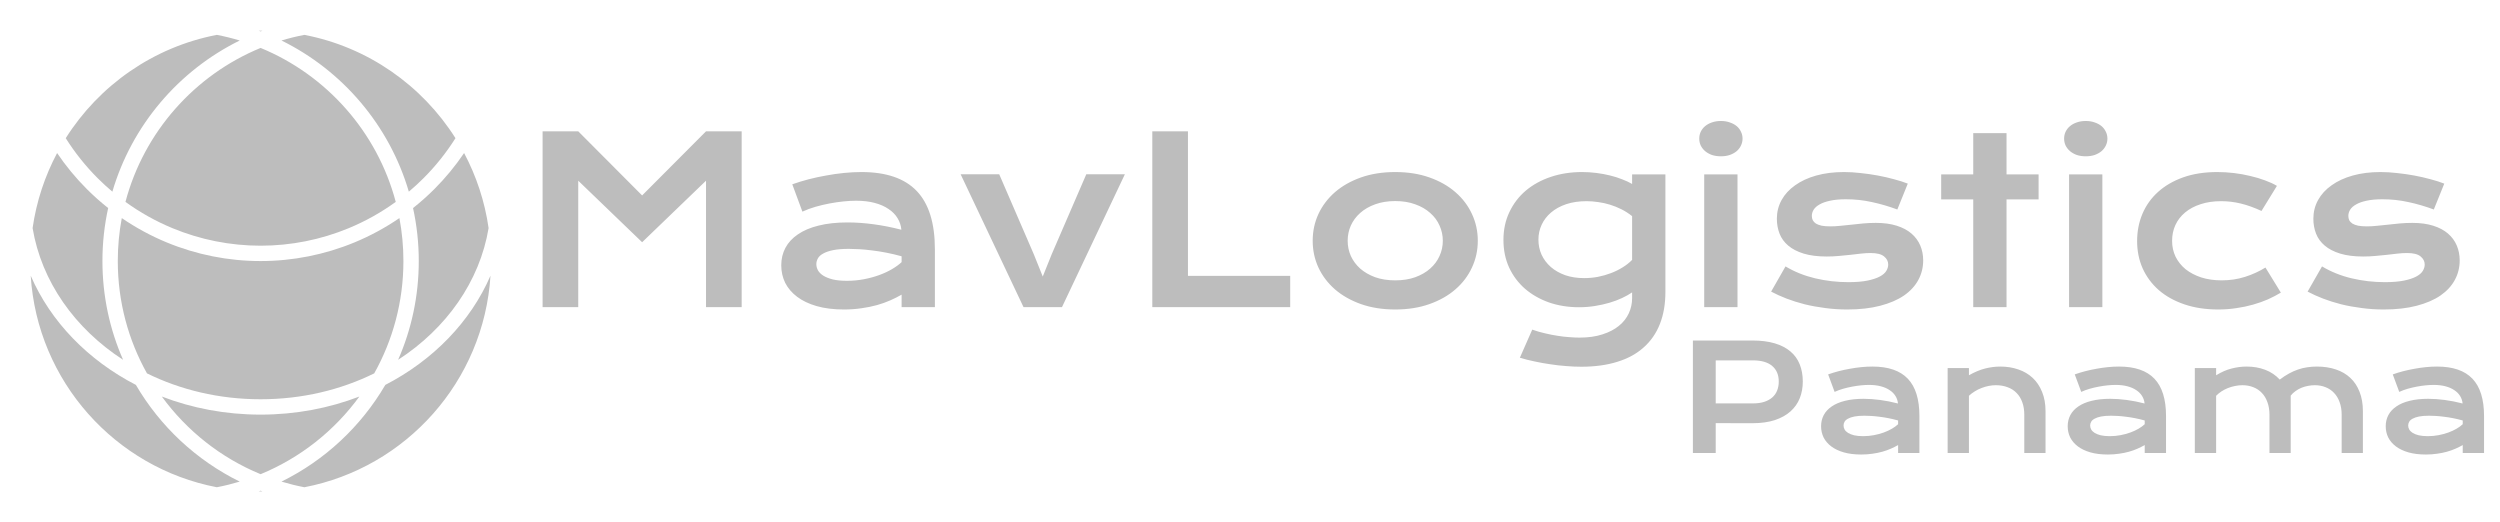 <svg xmlns="http://www.w3.org/2000/svg" width="1628px" height="340px" viewBox="0 0 1628 340" fill="none">
<path fill-rule="evenodd" clip-rule="evenodd" d="M243.697 243.134C221.985 253.841 196.791 260 169.703 260C142.614 260 117.42 253.841 95.709 243.134C83.603 221.498 76.703 196.555 76.703 170C76.703 160.437 77.598 151.084 79.308 142.018C88.434 148.267 98.206 153.568 108.473 157.821C127.886 165.861 148.691 170 169.703 170C190.714 170 211.52 165.861 230.932 157.821C241.2 153.568 250.971 148.267 260.097 142.018C261.808 151.084 262.703 160.437 262.703 170C262.703 196.555 255.802 221.498 243.697 243.134ZM234.025 258.227C214.341 265.798 192.583 270 169.703 270C146.823 270 125.064 265.798 105.38 258.227C121.618 280.517 143.848 298.161 169.703 308.791C195.558 298.161 217.788 280.517 234.025 258.227ZM80.151 234.308C71.503 214.628 66.703 192.874 66.703 170C66.703 158.149 67.991 146.6 70.436 135.483C65.587 131.647 60.955 127.526 56.566 123.137C49.356 115.928 42.87 108.063 37.184 99.659C29.227 114.618 23.73 131.084 21.23 148.518C26.996 183.239 48.727 213.956 80.151 234.308ZM20 179.52C32.957 209.493 57.333 234.557 88.485 250.648C104.311 277.713 127.86 299.713 156.108 313.624C151.239 315.093 146.266 316.322 141.203 317.296C75.017 304.566 24.31 248.334 20 179.52ZM250.921 250.648C282.072 234.557 306.449 209.493 319.406 179.52C315.096 248.334 264.388 304.566 198.203 317.296C193.139 316.322 188.166 315.093 183.297 313.624C211.546 299.713 235.095 277.713 250.921 250.648ZM318.176 148.518C312.41 183.239 290.678 213.956 259.255 234.308C267.903 214.628 272.703 192.875 272.703 170C272.703 158.149 271.414 146.6 268.97 135.483C273.819 131.647 278.451 127.526 282.84 123.137C290.049 115.928 296.535 108.063 302.221 99.66C310.178 114.618 315.676 131.084 318.176 148.518ZM198.203 22.704C239.56 30.659 274.874 55.599 296.6 89.982C290.662 99.402 283.68 108.155 275.769 116.066C272.712 119.122 269.53 122.04 266.233 124.813C253.532 81.589 223.074 45.964 183.297 26.376C188.166 24.907 193.139 23.678 198.203 22.704ZM156.108 26.376C116.332 45.964 85.874 81.589 73.173 124.813C69.875 122.04 66.693 119.122 63.637 116.066C55.725 108.155 48.743 99.402 42.806 89.982C64.532 55.599 99.845 30.659 141.203 22.704C146.266 23.678 151.239 24.907 156.108 26.376ZM169.703 31.209C126.729 48.877 93.768 85.923 81.697 131.47C91.172 138.335 101.44 144.084 112.3 148.582C130.499 156.12 150.004 160 169.703 160C189.401 160 208.906 156.12 227.105 148.582C237.965 144.084 248.233 138.335 257.708 131.47C245.637 85.923 212.677 48.877 169.703 31.209ZM169.703 20.451C170.097 20.301 170.492 20.152 170.888 20.005C170.493 20.002 170.098 20 169.703 20C169.307 20 168.912 20.002 168.517 20.005C168.913 20.152 169.308 20.301 169.703 20.451ZM169.703 319.549C169.882 319.617 170.062 319.685 170.242 319.753C170.457 319.834 170.672 319.915 170.888 319.995C170.493 319.998 170.098 320 169.703 320C169.307 320 168.912 319.998 168.517 319.995C168.913 319.848 169.308 319.699 169.703 319.549Z" fill="#BDBDBD"/>
<path d="M353.333 85.522H376.551L418.152 127.271L459.754 85.522H482.972V200H459.754V117.676L418.152 157.739L376.551 117.676V200H353.333V85.522ZM508.753 172.754C508.753 168.604 509.656 164.819 511.463 161.401C513.27 157.983 515.979 155.054 519.593 152.612C523.206 150.122 527.698 148.218 533.069 146.899C538.489 145.532 544.788 144.849 551.966 144.849C557.288 144.849 562.879 145.239 568.738 146.021C574.646 146.802 580.726 147.998 586.976 149.609C586.731 146.875 585.901 144.36 584.485 142.065C583.069 139.722 581.092 137.72 578.553 136.06C576.062 134.351 573.035 133.032 569.471 132.104C565.955 131.177 561.951 130.713 557.459 130.713C555.018 130.713 552.332 130.859 549.402 131.152C546.473 131.445 543.445 131.885 540.32 132.471C537.195 133.057 534.095 133.789 531.019 134.668C527.991 135.547 525.159 136.597 522.522 137.817L515.931 120.02C519.202 118.848 522.693 117.773 526.404 116.797C530.164 115.82 533.997 114.99 537.903 114.307C541.81 113.574 545.716 113.013 549.622 112.622C553.528 112.231 557.312 112.036 560.975 112.036C577.137 112.036 589.148 116.162 597.01 124.414C604.871 132.666 608.802 145.312 608.802 162.354V200H587.122V191.87C584.876 193.188 582.41 194.434 579.725 195.605C577.088 196.777 574.207 197.803 571.082 198.682C567.957 199.561 564.588 200.244 560.975 200.732C557.41 201.27 553.626 201.538 549.622 201.538C542.884 201.538 536.951 200.806 531.824 199.341C526.746 197.876 522.498 195.85 519.08 193.262C515.662 190.674 513.074 187.646 511.316 184.18C509.607 180.664 508.753 176.855 508.753 172.754ZM531.604 172.021C531.604 173.438 531.971 174.805 532.703 176.123C533.436 177.393 534.607 178.54 536.219 179.565C537.83 180.542 539.881 181.348 542.371 181.982C544.91 182.568 547.962 182.861 551.526 182.861C555.335 182.861 559.021 182.52 562.586 181.836C566.15 181.152 569.471 180.249 572.547 179.126C575.623 178.003 578.406 176.709 580.896 175.244C583.387 173.779 585.462 172.266 587.122 170.703V166.895C583.802 165.967 580.506 165.186 577.234 164.551C574.012 163.916 570.911 163.428 567.933 163.086C565.003 162.695 562.22 162.427 559.583 162.28C556.995 162.134 554.725 162.061 552.771 162.061C548.719 162.061 545.35 162.329 542.664 162.866C539.979 163.403 537.806 164.136 536.146 165.063C534.485 165.942 533.313 166.992 532.63 168.213C531.946 169.434 531.604 170.703 531.604 172.021ZM625.574 113.501H650.696L673.182 165.503L679.041 180.078L684.9 165.503L707.386 113.501H732.508L691.565 200H666.517L625.574 113.501ZM750.379 85.522H773.597V179.639H840.174V200H750.379V85.522ZM854.822 156.787C854.822 150.586 856.067 144.775 858.558 139.355C861.097 133.936 864.686 129.199 869.324 125.146C874.012 121.094 879.651 117.896 886.243 115.552C892.884 113.208 900.33 112.036 908.582 112.036C916.834 112.036 924.256 113.208 930.848 115.552C937.488 117.896 943.128 121.094 947.767 125.146C952.454 129.199 956.043 133.936 958.533 139.355C961.072 144.775 962.342 150.586 962.342 156.787C962.342 162.988 961.072 168.799 958.533 174.219C956.043 179.639 952.454 184.375 947.767 188.428C943.128 192.48 937.488 195.679 930.848 198.022C924.256 200.366 916.834 201.538 908.582 201.538C900.33 201.538 892.884 200.366 886.243 198.022C879.651 195.679 874.012 192.48 869.324 188.428C864.686 184.375 861.097 179.639 858.558 174.219C856.067 168.799 854.822 162.988 854.822 156.787ZM877.601 156.787C877.601 160.254 878.284 163.55 879.651 166.675C881.067 169.751 883.094 172.485 885.73 174.878C888.416 177.222 891.663 179.102 895.472 180.518C899.329 181.885 903.699 182.568 908.582 182.568C913.465 182.568 917.811 181.885 921.619 180.518C925.477 179.102 928.724 177.222 931.36 174.878C934.046 172.485 936.072 169.751 937.439 166.675C938.855 163.55 939.563 160.254 939.563 156.787C939.563 153.32 938.855 150.024 937.439 146.899C936.072 143.774 934.046 141.04 931.36 138.696C928.724 136.304 925.477 134.424 921.619 133.057C917.811 131.641 913.465 130.933 908.582 130.933C903.699 130.933 899.329 131.641 895.472 133.057C891.663 134.424 888.416 136.304 885.73 138.696C883.094 141.04 881.067 143.774 879.651 146.899C878.284 150.024 877.601 153.32 877.601 156.787ZM997.791 214.648C1000.53 215.625 1003.31 216.431 1006.14 217.065C1008.97 217.749 1011.71 218.286 1014.34 218.677C1017.03 219.116 1019.59 219.409 1022.03 219.556C1024.48 219.751 1026.65 219.849 1028.55 219.849C1034.31 219.849 1039.32 219.141 1043.57 217.725C1047.86 216.357 1051.43 214.502 1054.26 212.158C1057.14 209.814 1059.29 207.08 1060.71 203.955C1062.12 200.879 1062.83 197.607 1062.83 194.141V190.405C1060.97 191.675 1058.8 192.896 1056.31 194.067C1053.82 195.239 1051.09 196.265 1048.11 197.144C1045.13 198.022 1041.96 198.73 1038.59 199.268C1035.27 199.805 1031.82 200.073 1028.26 200.073C1021.18 200.073 1014.64 199.023 1008.63 196.924C1002.62 194.775 997.425 191.797 993.03 187.988C988.636 184.131 985.193 179.517 982.703 174.146C980.262 168.774 979.041 162.817 979.041 156.274C979.041 149.585 980.335 143.53 982.923 138.11C985.511 132.642 989.075 127.979 993.616 124.121C998.206 120.264 1003.63 117.285 1009.88 115.186C1016.13 113.086 1022.91 112.036 1030.24 112.036C1033.36 112.036 1036.46 112.231 1039.54 112.622C1042.62 113.013 1045.54 113.55 1048.33 114.233C1051.16 114.917 1053.8 115.747 1056.24 116.724C1058.73 117.651 1060.93 118.677 1062.83 119.8V113.574H1084.51V190.112C1084.51 197.974 1083.31 204.932 1080.92 210.986C1078.53 217.041 1075.01 222.119 1070.37 226.221C1065.78 230.371 1060.07 233.496 1053.24 235.596C1046.4 237.744 1038.56 238.818 1029.72 238.818C1026.55 238.818 1023.25 238.672 1019.84 238.379C1016.42 238.135 1012.98 237.744 1009.51 237.207C1006.09 236.719 1002.7 236.108 999.329 235.376C996.009 234.692 992.811 233.887 989.734 232.959L997.791 214.648ZM1001.82 156.055C1001.82 159.521 1002.5 162.793 1003.87 165.869C1005.29 168.896 1007.29 171.558 1009.88 173.853C1012.46 176.099 1015.59 177.881 1019.25 179.199C1022.91 180.469 1027.04 181.104 1031.63 181.104C1034.61 181.104 1037.56 180.835 1040.49 180.298C1043.47 179.712 1046.3 178.906 1048.99 177.881C1051.72 176.855 1054.26 175.61 1056.6 174.146C1059 172.681 1061.07 171.045 1062.83 169.238V140.747C1060.63 138.989 1058.31 137.5 1055.87 136.279C1053.43 135.059 1050.94 134.058 1048.4 133.276C1045.86 132.495 1043.3 131.934 1040.71 131.592C1038.12 131.201 1035.61 131.006 1033.17 131.006C1028.19 131.006 1023.74 131.665 1019.84 132.983C1015.98 134.302 1012.71 136.108 1010.02 138.403C1007.39 140.649 1005.36 143.286 1003.94 146.313C1002.53 149.341 1001.82 152.588 1001.82 156.055ZM1120.62 101.782C1118.47 101.782 1116.52 101.489 1114.76 100.903C1113.05 100.269 1111.58 99.439 1110.36 98.413C1109.14 97.339 1108.19 96.118 1107.51 94.751C1106.87 93.335 1106.56 91.846 1106.56 90.283C1106.56 88.672 1106.87 87.183 1107.51 85.815C1108.19 84.399 1109.14 83.179 1110.36 82.153C1111.58 81.128 1113.05 80.322 1114.76 79.736C1116.52 79.102 1118.47 78.784 1120.62 78.784C1122.82 78.784 1124.77 79.102 1126.48 79.736C1128.24 80.322 1129.72 81.128 1130.95 82.153C1132.17 83.179 1133.09 84.399 1133.73 85.815C1134.41 87.183 1134.75 88.672 1134.75 90.283C1134.75 91.846 1134.41 93.335 1133.73 94.751C1133.09 96.118 1132.17 97.339 1130.95 98.413C1129.72 99.439 1128.24 100.269 1126.48 100.903C1124.77 101.489 1122.82 101.782 1120.62 101.782ZM1109.78 113.574H1131.46V200H1109.78V113.574ZM1162.73 173.486C1168.59 177.002 1175.04 179.59 1182.07 181.25C1189.1 182.91 1196.3 183.74 1203.67 183.74C1208.66 183.74 1212.81 183.398 1216.13 182.715C1219.45 182.031 1222.11 181.152 1224.11 180.078C1226.11 179.004 1227.53 177.783 1228.36 176.416C1229.19 175.049 1229.6 173.657 1229.6 172.241C1229.6 170.19 1228.7 168.433 1226.89 166.968C1225.13 165.503 1222.21 164.771 1218.1 164.771C1216.2 164.771 1214.15 164.893 1211.95 165.137C1209.75 165.381 1207.43 165.649 1204.99 165.942C1202.6 166.187 1200.09 166.431 1197.45 166.675C1194.86 166.919 1192.22 167.041 1189.54 167.041C1183.68 167.041 1178.67 166.406 1174.52 165.137C1170.42 163.867 1167.08 162.134 1164.49 159.937C1161.9 157.739 1160.02 155.151 1158.85 152.173C1157.68 149.146 1157.09 145.898 1157.09 142.432C1157.09 138.037 1158.12 133.984 1160.17 130.273C1162.22 126.562 1165.15 123.364 1168.96 120.679C1172.77 117.944 1177.36 115.82 1182.73 114.307C1188.15 112.793 1194.18 112.036 1200.82 112.036C1204.29 112.036 1207.9 112.256 1211.66 112.695C1215.47 113.086 1219.2 113.623 1222.86 114.307C1226.53 114.99 1230.04 115.796 1233.41 116.724C1236.78 117.603 1239.76 118.555 1242.35 119.58L1235.54 136.426C1230.02 134.375 1224.5 132.764 1218.98 131.592C1213.51 130.371 1207.87 129.761 1202.06 129.761C1198.01 129.761 1194.57 130.078 1191.74 130.713C1188.95 131.299 1186.68 132.104 1184.92 133.13C1183.17 134.106 1181.87 135.254 1181.04 136.572C1180.26 137.842 1179.87 139.185 1179.87 140.601C1179.87 141.626 1180.07 142.554 1180.46 143.384C1180.9 144.214 1181.58 144.946 1182.51 145.581C1183.48 146.167 1184.73 146.631 1186.24 146.973C1187.81 147.266 1189.71 147.412 1191.96 147.412C1194.01 147.412 1196.18 147.29 1198.47 147.046C1200.77 146.802 1203.16 146.558 1205.65 146.313C1208.14 146.021 1210.71 145.752 1213.34 145.508C1216.03 145.264 1218.76 145.142 1221.55 145.142C1226.72 145.142 1231.24 145.752 1235.1 146.973C1239 148.193 1242.22 149.902 1244.76 152.1C1247.3 154.297 1249.21 156.885 1250.48 159.863C1251.75 162.842 1252.38 166.089 1252.38 169.604C1252.38 174.146 1251.33 178.369 1249.23 182.275C1247.13 186.182 1244.01 189.575 1239.86 192.456C1235.71 195.288 1230.53 197.51 1224.33 199.121C1218.18 200.732 1211.05 201.538 1202.94 201.538C1197.96 201.538 1193.15 201.221 1188.51 200.586C1183.88 200 1179.46 199.194 1175.26 198.169C1171.06 197.095 1167.1 195.85 1163.39 194.434C1159.73 193.018 1156.38 191.504 1153.36 189.893L1162.73 173.486ZM1284.97 129.834H1264.1V113.574H1284.97V86.694H1306.65V113.574H1327.53V129.834H1306.65V200H1284.97V129.834ZM1358.22 101.782C1356.07 101.782 1354.11 101.489 1352.36 100.903C1350.65 100.269 1349.18 99.439 1347.96 98.413C1346.74 97.339 1345.79 96.118 1345.11 94.751C1344.47 93.335 1344.15 91.846 1344.15 90.283C1344.15 88.672 1344.47 87.183 1345.11 85.815C1345.79 84.399 1346.74 83.179 1347.96 82.153C1349.18 81.128 1350.65 80.322 1352.36 79.736C1354.11 79.102 1356.07 78.784 1358.22 78.784C1360.41 78.784 1362.37 79.102 1364.08 79.736C1365.83 80.322 1367.32 81.128 1368.54 82.153C1369.76 83.179 1370.69 84.399 1371.33 85.815C1372.01 87.183 1372.35 88.672 1372.35 90.283C1372.35 91.846 1372.01 93.335 1371.33 94.751C1370.69 96.118 1369.76 97.339 1368.54 98.413C1367.32 99.439 1365.83 100.269 1364.08 100.903C1362.37 101.489 1360.41 101.782 1358.22 101.782ZM1347.38 113.574H1369.06V200H1347.38V113.574ZM1391.69 157.007C1391.69 150.659 1392.83 144.751 1395.13 139.282C1397.47 133.765 1400.87 129.004 1405.31 125C1409.8 120.947 1415.27 117.773 1421.72 115.479C1428.21 113.184 1435.61 112.036 1443.91 112.036C1447.52 112.036 1451.16 112.256 1454.82 112.695C1458.48 113.135 1462 113.77 1465.37 114.6C1468.79 115.381 1471.99 116.333 1474.96 117.456C1477.94 118.53 1480.53 119.727 1482.73 121.045L1472.69 137.378C1467.96 135.181 1463.46 133.569 1459.22 132.544C1455.02 131.519 1450.75 131.006 1446.4 131.006C1441.42 131.006 1436.95 131.665 1433 132.983C1429.04 134.253 1425.67 136.06 1422.89 138.403C1420.15 140.698 1418.05 143.433 1416.59 146.606C1415.17 149.731 1414.47 153.149 1414.47 156.86C1414.47 160.571 1415.22 164.014 1416.74 167.188C1418.3 170.312 1420.47 173.022 1423.25 175.317C1426.09 177.563 1429.48 179.346 1433.44 180.664C1437.44 181.934 1441.88 182.568 1446.77 182.568C1452.14 182.568 1457.19 181.812 1461.93 180.298C1466.71 178.784 1471.16 176.758 1475.26 174.219L1485.29 190.552C1482.7 192.114 1479.9 193.579 1476.87 194.946C1473.84 196.265 1470.59 197.412 1467.13 198.389C1463.71 199.365 1460.1 200.122 1456.29 200.659C1452.53 201.245 1448.62 201.538 1444.57 201.538C1436.32 201.538 1428.92 200.415 1422.38 198.169C1415.83 195.923 1410.29 192.822 1405.75 188.867C1401.21 184.863 1397.72 180.151 1395.28 174.731C1392.88 169.312 1391.69 163.403 1391.69 157.007ZM1512.1 173.486C1517.96 177.002 1524.4 179.59 1531.43 181.25C1538.46 182.91 1545.67 183.74 1553.04 183.74C1558.02 183.74 1562.17 183.398 1565.49 182.715C1568.81 182.031 1571.47 181.152 1573.47 180.078C1575.48 179.004 1576.89 177.783 1577.72 176.416C1578.55 175.049 1578.97 173.657 1578.97 172.241C1578.97 170.19 1578.06 168.433 1576.26 166.968C1574.5 165.503 1571.57 164.771 1567.47 164.771C1565.56 164.771 1563.51 164.893 1561.32 165.137C1559.12 165.381 1556.8 165.649 1554.36 165.942C1551.97 166.187 1549.45 166.431 1546.81 166.675C1544.23 166.919 1541.59 167.041 1538.9 167.041C1533.04 167.041 1528.04 166.406 1523.89 165.137C1519.79 163.867 1516.44 162.134 1513.86 159.937C1511.27 157.739 1509.39 155.151 1508.22 152.173C1507.04 149.146 1506.46 145.898 1506.46 142.432C1506.46 138.037 1507.48 133.984 1509.53 130.273C1511.58 126.562 1514.51 123.364 1518.32 120.679C1522.13 117.944 1526.72 115.82 1532.09 114.307C1537.51 112.793 1543.54 112.036 1550.18 112.036C1553.65 112.036 1557.26 112.256 1561.02 112.695C1564.83 113.086 1568.57 113.623 1572.23 114.307C1575.89 114.99 1579.41 115.796 1582.78 116.724C1586.15 117.603 1589.12 118.555 1591.71 119.58L1584.9 136.426C1579.38 134.375 1573.87 132.764 1568.35 131.592C1562.88 130.371 1557.24 129.761 1551.43 129.761C1547.38 129.761 1543.93 130.078 1541.1 130.713C1538.32 131.299 1536.05 132.104 1534.29 133.13C1532.53 134.106 1531.24 135.254 1530.41 136.572C1529.63 137.842 1529.24 139.185 1529.24 140.601C1529.24 141.626 1529.43 142.554 1529.82 143.384C1530.26 144.214 1530.95 144.946 1531.87 145.581C1532.85 146.167 1534.09 146.631 1535.61 146.973C1537.17 147.266 1539.08 147.412 1541.32 147.412C1543.37 147.412 1545.54 147.29 1547.84 147.046C1550.13 146.802 1552.53 146.558 1555.02 146.313C1557.51 146.021 1560.07 145.752 1562.71 145.508C1565.39 145.264 1568.13 145.142 1570.91 145.142C1576.09 145.142 1580.6 145.752 1584.46 146.973C1588.37 148.193 1591.59 149.902 1594.13 152.1C1596.67 154.297 1598.57 156.885 1599.84 159.863C1601.11 162.842 1601.75 166.089 1601.75 169.604C1601.75 174.146 1600.7 178.369 1598.6 182.275C1596.5 186.182 1593.37 189.575 1589.22 192.456C1585.07 195.288 1579.9 197.51 1573.69 199.121C1567.54 200.732 1560.41 201.538 1552.31 201.538C1547.33 201.538 1542.52 201.221 1537.88 200.586C1533.24 200 1528.82 199.194 1524.62 198.169C1520.42 197.095 1516.47 195.85 1512.76 194.434C1509.09 193.018 1505.75 191.504 1502.72 189.893L1512.1 173.486Z" fill="#BDBDBD"/>
<path d="M1102.41 221.734H1141.03C1146.66 221.734 1151.53 222.344 1155.66 223.562C1159.78 224.781 1163.2 226.547 1165.92 228.859C1168.64 231.141 1170.66 233.938 1171.97 237.25C1173.31 240.562 1173.98 244.297 1173.98 248.453C1173.98 252.359 1173.33 255.969 1172.02 259.281C1170.7 262.594 1168.69 265.469 1165.97 267.906C1163.28 270.312 1159.88 272.203 1155.75 273.578C1151.62 274.922 1146.75 275.594 1141.12 275.594L1117.27 275.547V295H1102.41V221.734ZM1141.41 262.703C1144.22 262.703 1146.67 262.375 1148.77 261.719C1150.89 261.031 1152.66 260.078 1154.06 258.859C1155.5 257.609 1156.56 256.109 1157.25 254.359C1157.97 252.578 1158.33 250.609 1158.33 248.453C1158.33 244.109 1156.91 240.734 1154.06 238.328C1151.25 235.891 1147.03 234.672 1141.41 234.672H1117.27V262.703H1141.41ZM1185.89 277.562C1185.89 274.906 1186.47 272.484 1187.62 270.297C1188.78 268.109 1190.52 266.234 1192.83 264.672C1195.14 263.078 1198.02 261.859 1201.45 261.016C1204.92 260.141 1208.95 259.703 1213.55 259.703C1216.95 259.703 1220.53 259.953 1224.28 260.453C1228.06 260.953 1231.95 261.719 1235.95 262.75C1235.8 261 1235.27 259.391 1234.36 257.922C1233.45 256.422 1232.19 255.141 1230.56 254.078C1228.97 252.984 1227.03 252.141 1224.75 251.547C1222.5 250.953 1219.94 250.656 1217.06 250.656C1215.5 250.656 1213.78 250.75 1211.91 250.938C1210.03 251.125 1208.09 251.406 1206.09 251.781C1204.09 252.156 1202.11 252.625 1200.14 253.188C1198.2 253.75 1196.39 254.422 1194.7 255.203L1190.48 243.812C1192.58 243.062 1194.81 242.375 1197.19 241.75C1199.59 241.125 1202.05 240.594 1204.55 240.156C1207.05 239.688 1209.55 239.328 1212.05 239.078C1214.55 238.828 1216.97 238.703 1219.31 238.703C1229.66 238.703 1237.34 241.344 1242.38 246.625C1247.41 251.906 1249.92 260 1249.92 270.906V295H1236.05V289.797C1234.61 290.641 1233.03 291.438 1231.31 292.188C1229.62 292.938 1227.78 293.594 1225.78 294.156C1223.78 294.719 1221.62 295.156 1219.31 295.469C1217.03 295.812 1214.61 295.984 1212.05 295.984C1207.73 295.984 1203.94 295.516 1200.66 294.578C1197.41 293.641 1194.69 292.344 1192.5 290.688C1190.31 289.031 1188.66 287.094 1187.53 284.875C1186.44 282.625 1185.89 280.188 1185.89 277.562ZM1200.52 277.094C1200.52 278 1200.75 278.875 1201.22 279.719C1201.69 280.531 1202.44 281.266 1203.47 281.922C1204.5 282.547 1205.81 283.062 1207.41 283.469C1209.03 283.844 1210.98 284.031 1213.27 284.031C1215.7 284.031 1218.06 283.812 1220.34 283.375C1222.62 282.938 1224.75 282.359 1226.72 281.641C1228.69 280.922 1230.47 280.094 1232.06 279.156C1233.66 278.219 1234.98 277.25 1236.05 276.25V273.812C1233.92 273.219 1231.81 272.719 1229.72 272.312C1227.66 271.906 1225.67 271.594 1223.77 271.375C1221.89 271.125 1220.11 270.953 1218.42 270.859C1216.77 270.766 1215.31 270.719 1214.06 270.719C1211.47 270.719 1209.31 270.891 1207.59 271.234C1205.88 271.578 1204.48 272.047 1203.42 272.641C1202.36 273.203 1201.61 273.875 1201.17 274.656C1200.73 275.438 1200.52 276.25 1200.52 277.094ZM1268.3 239.688H1282.17V244.375C1285.86 242.281 1289.38 240.812 1292.72 239.969C1296.09 239.125 1299.39 238.703 1302.61 238.703C1306.83 238.703 1310.73 239.328 1314.33 240.578C1317.92 241.797 1321.03 243.625 1323.66 246.062C1326.28 248.5 1328.33 251.547 1329.8 255.203C1331.3 258.828 1332.05 263.031 1332.05 267.812V295H1318.22V270.062C1318.22 267.031 1317.78 264.328 1316.91 261.953C1316.06 259.547 1314.83 257.531 1313.2 255.906C1311.61 254.25 1309.66 253 1307.34 252.156C1305.06 251.281 1302.5 250.844 1299.66 250.844C1298.16 250.844 1296.61 251 1295.02 251.312C1293.45 251.625 1291.91 252.078 1290.38 252.672C1288.88 253.234 1287.42 253.953 1286.02 254.828C1284.61 255.672 1283.33 256.641 1282.17 257.734V295H1268.3V239.688ZM1346.48 277.562C1346.48 274.906 1347.06 272.484 1348.22 270.297C1349.38 268.109 1351.11 266.234 1353.42 264.672C1355.73 263.078 1358.61 261.859 1362.05 261.016C1365.52 260.141 1369.55 259.703 1374.14 259.703C1377.55 259.703 1381.12 259.953 1384.88 260.453C1388.66 260.953 1392.55 261.719 1396.55 262.75C1396.39 261 1395.86 259.391 1394.95 257.922C1394.05 256.422 1392.78 255.141 1391.16 254.078C1389.56 252.984 1387.62 252.141 1385.34 251.547C1383.09 250.953 1380.53 250.656 1377.66 250.656C1376.09 250.656 1374.38 250.75 1372.5 250.938C1370.62 251.125 1368.69 251.406 1366.69 251.781C1364.69 252.156 1362.7 252.625 1360.73 253.188C1358.8 253.75 1356.98 254.422 1355.3 255.203L1351.08 243.812C1353.17 243.062 1355.41 242.375 1357.78 241.75C1360.19 241.125 1362.64 240.594 1365.14 240.156C1367.64 239.688 1370.14 239.328 1372.64 239.078C1375.14 238.828 1377.56 238.703 1379.91 238.703C1390.25 238.703 1397.94 241.344 1402.97 246.625C1408 251.906 1410.52 260 1410.52 270.906V295H1396.64V289.797C1395.2 290.641 1393.62 291.438 1391.91 292.188C1390.22 292.938 1388.38 293.594 1386.38 294.156C1384.38 294.719 1382.22 295.156 1379.91 295.469C1377.62 295.812 1375.2 295.984 1372.64 295.984C1368.33 295.984 1364.53 295.516 1361.25 294.578C1358 293.641 1355.28 292.344 1353.09 290.688C1350.91 289.031 1349.25 287.094 1348.12 284.875C1347.03 282.625 1346.48 280.188 1346.48 277.562ZM1361.11 277.094C1361.11 278 1361.34 278.875 1361.81 279.719C1362.28 280.531 1363.03 281.266 1364.06 281.922C1365.09 282.547 1366.41 283.062 1368 283.469C1369.62 283.844 1371.58 284.031 1373.86 284.031C1376.3 284.031 1378.66 283.812 1380.94 283.375C1383.22 282.938 1385.34 282.359 1387.31 281.641C1389.28 280.922 1391.06 280.094 1392.66 279.156C1394.25 278.219 1395.58 277.25 1396.64 276.25V273.812C1394.52 273.219 1392.41 272.719 1390.31 272.312C1388.25 271.906 1386.27 271.594 1384.36 271.375C1382.48 271.125 1380.7 270.953 1379.02 270.859C1377.36 270.766 1375.91 270.719 1374.66 270.719C1372.06 270.719 1369.91 270.891 1368.19 271.234C1366.47 271.578 1365.08 272.047 1364.02 272.641C1362.95 273.203 1362.2 273.875 1361.77 274.656C1361.33 275.438 1361.11 276.25 1361.11 277.094ZM1429.27 239.688H1443.14V244.375C1446.61 242.25 1449.98 240.781 1453.27 239.969C1456.58 239.125 1459.81 238.703 1462.97 238.703C1467.38 238.703 1471.42 239.406 1475.11 240.812C1478.8 242.219 1481.95 244.344 1484.58 247.188C1486.61 245.625 1488.61 244.312 1490.58 243.25C1492.55 242.156 1494.52 241.281 1496.48 240.625C1498.45 239.938 1500.45 239.453 1502.48 239.172C1504.52 238.859 1506.61 238.703 1508.77 238.703C1513.3 238.703 1517.41 239.328 1521.09 240.578C1524.78 241.797 1527.92 243.625 1530.52 246.062C1533.14 248.5 1535.16 251.547 1536.56 255.203C1538 258.828 1538.72 263.031 1538.72 267.812V295H1524.89V270.062C1524.89 267.031 1524.45 264.328 1523.58 261.953C1522.73 259.547 1521.53 257.531 1519.97 255.906C1518.44 254.25 1516.59 253 1514.44 252.156C1512.31 251.281 1509.97 250.844 1507.41 250.844C1506 250.844 1504.56 250.984 1503.09 251.266C1501.62 251.516 1500.19 251.922 1498.78 252.484C1497.41 253.047 1496.11 253.766 1494.89 254.641C1493.67 255.484 1492.61 256.484 1491.7 257.641V295H1477.88V270.062C1477.88 267.031 1477.44 264.328 1476.56 261.953C1475.72 259.547 1474.52 257.531 1472.95 255.906C1471.42 254.25 1469.56 253 1467.38 252.156C1465.22 251.281 1462.84 250.844 1460.25 250.844C1458.66 250.844 1457.05 251.016 1455.42 251.359C1453.83 251.672 1452.28 252.125 1450.78 252.719C1449.31 253.312 1447.92 254.031 1446.61 254.875C1445.33 255.719 1444.17 256.672 1443.14 257.734V295H1429.27V239.688ZM1553.58 277.562C1553.58 274.906 1554.16 272.484 1555.31 270.297C1556.47 268.109 1558.2 266.234 1560.52 264.672C1562.83 263.078 1565.7 261.859 1569.14 261.016C1572.61 260.141 1576.64 259.703 1581.23 259.703C1584.64 259.703 1588.22 259.953 1591.97 260.453C1595.75 260.953 1599.64 261.719 1603.64 262.75C1603.48 261 1602.95 259.391 1602.05 257.922C1601.14 256.422 1599.88 255.141 1598.25 254.078C1596.66 252.984 1594.72 252.141 1592.44 251.547C1590.19 250.953 1587.62 250.656 1584.75 250.656C1583.19 250.656 1581.47 250.75 1579.59 250.938C1577.72 251.125 1575.78 251.406 1573.78 251.781C1571.78 252.156 1569.8 252.625 1567.83 253.188C1565.89 253.75 1564.08 254.422 1562.39 255.203L1558.17 243.812C1560.27 243.062 1562.5 242.375 1564.88 241.75C1567.28 241.125 1569.73 240.594 1572.23 240.156C1574.73 239.688 1577.23 239.328 1579.73 239.078C1582.23 238.828 1584.66 238.703 1587 238.703C1597.34 238.703 1605.03 241.344 1610.06 246.625C1615.09 251.906 1617.61 260 1617.61 270.906V295H1603.73V289.797C1602.3 290.641 1600.72 291.438 1599 292.188C1597.31 292.938 1595.47 293.594 1593.47 294.156C1591.47 294.719 1589.31 295.156 1587 295.469C1584.72 295.812 1582.3 295.984 1579.73 295.984C1575.42 295.984 1571.62 295.516 1568.34 294.578C1565.09 293.641 1562.38 292.344 1560.19 290.688C1558 289.031 1556.34 287.094 1555.22 284.875C1554.12 282.625 1553.58 280.188 1553.58 277.562ZM1568.2 277.094C1568.2 278 1568.44 278.875 1568.91 279.719C1569.38 280.531 1570.12 281.266 1571.16 281.922C1572.19 282.547 1573.5 283.062 1575.09 283.469C1576.72 283.844 1578.67 284.031 1580.95 284.031C1583.39 284.031 1585.75 283.812 1588.03 283.375C1590.31 282.938 1592.44 282.359 1594.41 281.641C1596.38 280.922 1598.16 280.094 1599.75 279.156C1601.34 278.219 1602.67 277.25 1603.73 276.25V273.812C1601.61 273.219 1599.5 272.719 1597.41 272.312C1595.34 271.906 1593.36 271.594 1591.45 271.375C1589.58 271.125 1587.8 270.953 1586.11 270.859C1584.45 270.766 1583 270.719 1581.75 270.719C1579.16 270.719 1577 270.891 1575.28 271.234C1573.56 271.578 1572.17 272.047 1571.11 272.641C1570.05 273.203 1569.3 273.875 1568.86 274.656C1568.42 275.438 1568.2 276.25 1568.2 277.094Z" fill="#BDBDBD"/>
</svg>